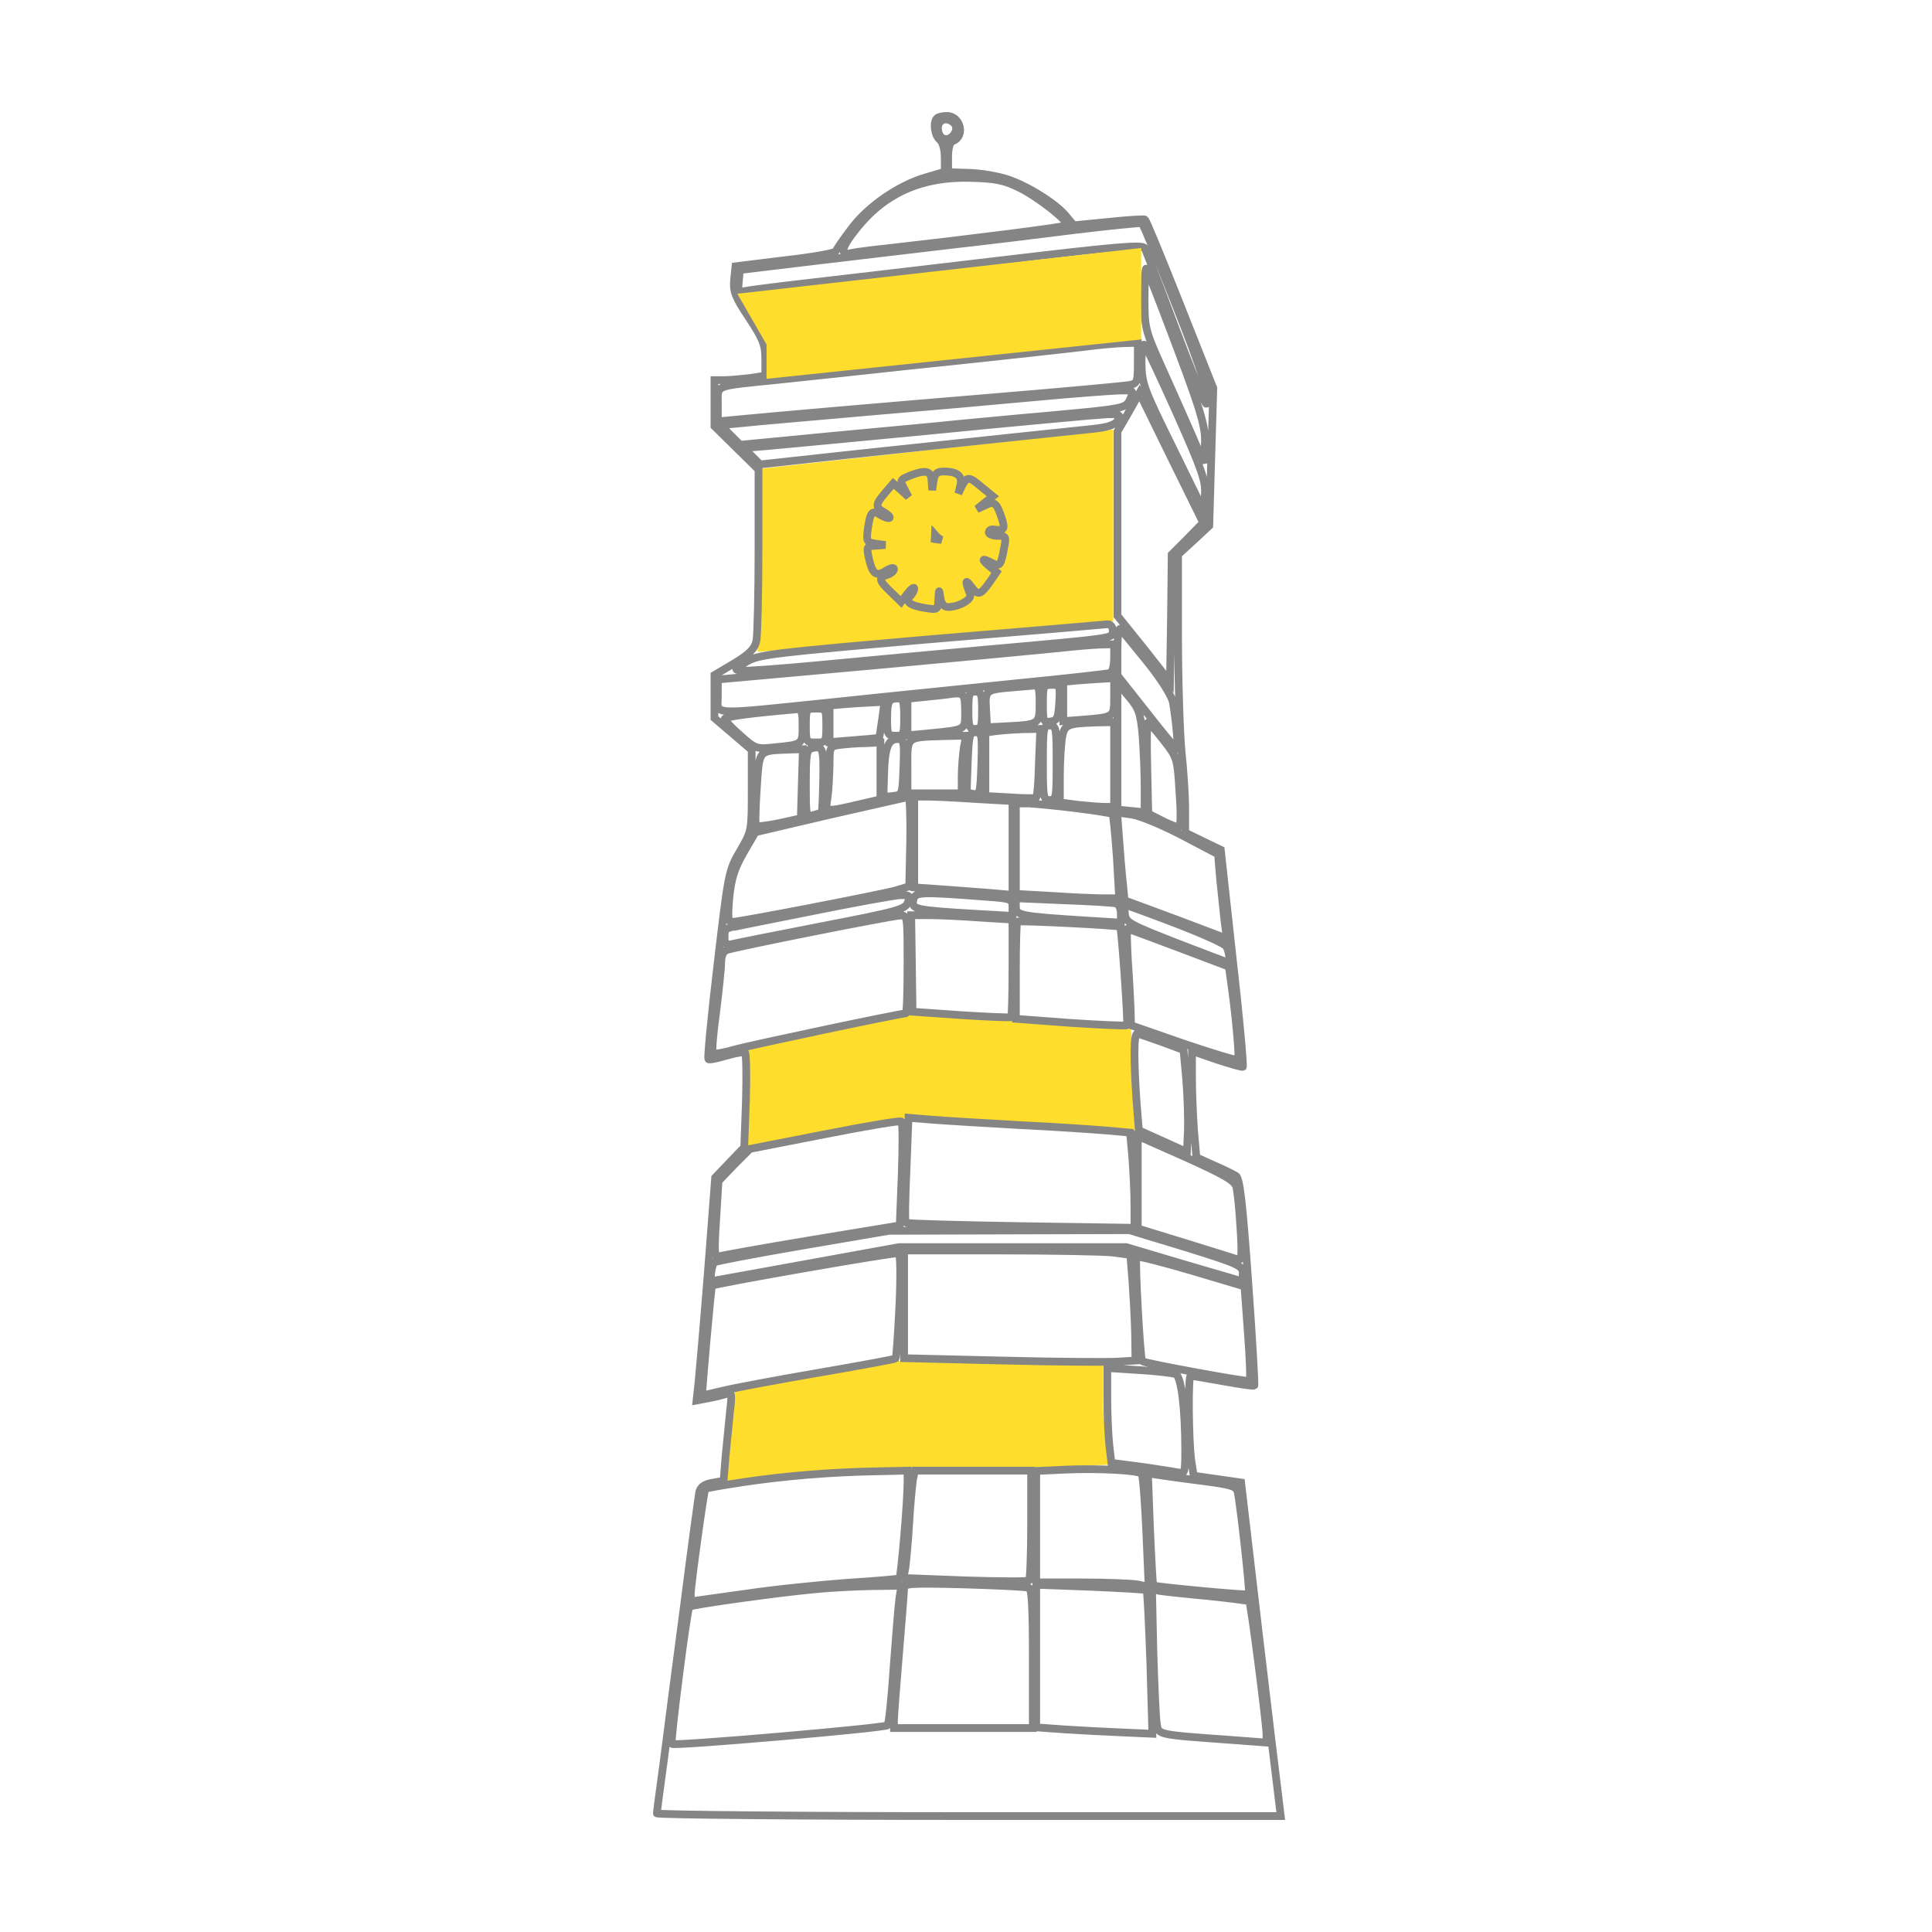 <svg width="50" height="50" viewBox="0 0 50 50" fill="none" xmlns="http://www.w3.org/2000/svg">
<path d="M19.607 12.138L28.811 11.119V13.156V16.082L19.607 16.871V14.044V12.138Z" fill="#FFDD2C"/>
<path d="M19.016 36L23.321 35.211L28.547 35.309V36.46L28.679 37.906L26.247 38.005H23.321L20.922 38.103L18.818 38.333L18.917 37.052L19.016 36Z" fill="#FFDD2C"/>
<path d="M19.279 27.126L23.454 26.238L29.271 26.633L29.304 27.192L29.403 29.328L23.454 28.933L19.279 29.722V28.539V27.126Z" fill="#FFDD2C"/>
<path d="M24.249 3.061C24.143 3.167 24.187 3.5 24.319 3.614C24.398 3.675 24.45 3.868 24.45 4.087V4.446L23.942 4.595C23.241 4.806 22.452 5.349 22.022 5.936C21.821 6.199 21.645 6.462 21.628 6.506C21.61 6.55 21.023 6.655 20.313 6.734L19.034 6.892L18.998 7.242C18.972 7.549 19.025 7.68 19.384 8.224C19.743 8.767 19.805 8.916 19.805 9.293V9.723L19.402 9.784C19.174 9.81 18.876 9.837 18.744 9.837H18.49V10.433V11.029L19.06 11.59L19.63 12.151V14.228C19.63 15.367 19.603 16.428 19.577 16.577C19.533 16.787 19.41 16.919 19.007 17.164L18.49 17.471V18.032V18.584L18.972 18.996L19.454 19.408V20.46C19.454 21.494 19.454 21.512 19.156 22.02C18.858 22.528 18.849 22.581 18.569 24.956C18.411 26.28 18.306 27.384 18.332 27.41C18.35 27.437 18.56 27.393 18.797 27.323C19.034 27.253 19.253 27.218 19.279 27.235C19.314 27.261 19.323 27.822 19.305 28.48L19.261 29.689L18.884 30.084L18.508 30.478L18.323 32.888C18.218 34.212 18.104 35.509 18.078 35.772L18.026 36.245L18.35 36.184C18.534 36.149 18.744 36.096 18.814 36.07C18.937 36.017 18.946 36.079 18.893 36.526C18.867 36.798 18.814 37.324 18.779 37.674L18.727 38.323L18.429 38.375C18.227 38.41 18.122 38.489 18.096 38.621C18.078 38.717 17.894 40.049 17.701 41.566C17.5 43.082 17.263 44.896 17.175 45.598C17.079 46.29 17 46.895 17 46.93C17 46.965 20.637 47 25.073 47H33.145L33.084 46.492C33.049 46.22 32.812 44.274 32.566 42.179L32.12 38.367L31.506 38.279L30.892 38.191L30.831 37.797C30.761 37.297 30.743 35.606 30.814 35.606C30.84 35.606 31.217 35.667 31.646 35.746C32.076 35.825 32.444 35.877 32.461 35.86C32.479 35.842 32.409 34.633 32.304 33.169C32.155 31.083 32.084 30.496 31.988 30.434C31.918 30.39 31.655 30.259 31.41 30.154L30.962 29.952L30.901 29.251C30.875 28.865 30.849 28.243 30.849 27.875V27.2L31.48 27.419C31.83 27.533 32.137 27.621 32.163 27.612C32.19 27.594 32.076 26.323 31.9 24.79L31.594 21.994L31.138 21.774L30.673 21.547V20.924C30.673 20.591 30.63 19.916 30.577 19.434C30.533 18.952 30.489 17.611 30.489 16.454V14.351L30.892 13.982L31.296 13.606L31.348 11.826L31.401 10.047L30.542 7.882C30.069 6.69 29.665 5.7 29.63 5.682C29.604 5.665 29.174 5.691 28.684 5.743L27.79 5.831L27.606 5.612C27.36 5.288 26.589 4.806 26.072 4.639C25.835 4.56 25.388 4.481 25.09 4.473L24.538 4.455V4.069C24.538 3.824 24.582 3.675 24.661 3.649C24.985 3.526 24.862 3 24.503 3C24.398 3 24.275 3.026 24.249 3.061ZM24.704 3.202C24.836 3.368 24.617 3.666 24.415 3.587C24.275 3.535 24.222 3.254 24.336 3.149C24.424 3.053 24.599 3.079 24.704 3.202ZM26.396 4.867C26.887 5.112 27.684 5.743 27.606 5.831C27.57 5.875 25.064 6.19 22.96 6.427C22.548 6.471 22.128 6.524 22.022 6.55C21.715 6.62 21.768 6.401 22.198 5.875C22.925 4.981 23.881 4.569 25.116 4.604C25.765 4.622 25.993 4.665 26.396 4.867ZM30.402 7.821C31.138 9.679 31.375 10.45 31.217 10.45C31.182 10.45 30.822 9.565 30.419 8.487C30.016 7.409 29.657 6.48 29.622 6.418C29.569 6.322 28.815 6.392 26.01 6.725C24.073 6.953 21.847 7.216 21.076 7.304C20.304 7.391 19.542 7.488 19.384 7.514C19.095 7.567 19.095 7.567 19.121 7.277L19.147 6.988L21.119 6.751C22.206 6.62 23.802 6.436 24.669 6.331C25.537 6.234 26.974 6.059 27.869 5.945C28.762 5.84 29.516 5.761 29.551 5.778C29.587 5.796 29.963 6.716 30.402 7.821ZM30.147 8.171C31.103 10.678 31.208 11.029 31.182 11.52L31.155 11.984L30.875 11.327C30.717 10.967 30.375 10.187 30.104 9.591C29.63 8.539 29.622 8.496 29.622 7.716C29.622 7.277 29.639 6.935 29.665 6.953C29.683 6.979 29.902 7.523 30.147 8.171ZM29.446 9.398C29.446 9.872 29.429 9.924 29.253 9.959C29.139 9.986 27.597 10.126 25.809 10.275C22.539 10.547 20.129 10.757 19.13 10.853L18.578 10.906V10.459C18.578 9.951 18.455 10.003 20.068 9.837C20.576 9.784 21.321 9.705 21.733 9.661C22.145 9.618 22.872 9.539 23.355 9.486C25.651 9.249 27.614 9.03 28.131 8.969C28.447 8.925 28.868 8.89 29.078 8.881L29.446 8.873V9.398ZM30.454 10.696C31.112 12.177 31.208 12.449 31.182 12.799L31.147 13.211L30.349 11.581C29.595 10.056 29.551 9.924 29.543 9.398C29.543 9.083 29.578 8.881 29.622 8.925C29.665 8.969 30.034 9.767 30.454 10.696ZM29.253 10.319C29.139 10.573 29.122 10.573 27.123 10.757C26.308 10.827 25.239 10.932 24.757 10.976C24.275 11.029 22.82 11.16 21.523 11.283L19.156 11.511L18.902 11.257L18.648 11.002L19.209 10.95C19.507 10.915 20.962 10.792 22.434 10.661C23.907 10.538 25.879 10.363 26.817 10.275C27.755 10.187 28.71 10.117 28.938 10.108C29.35 10.1 29.35 10.1 29.253 10.319ZM30.735 13.939L30.323 14.351L30.305 15.998L30.279 17.646L29.604 16.787L28.92 15.937V13.553V11.169L29.21 10.669L29.49 10.17L30.314 11.853L31.138 13.527L30.735 13.939ZM28.929 10.88C28.859 10.994 28.692 11.055 28.289 11.099C27.983 11.134 27.01 11.23 26.116 11.327C25.221 11.423 23.407 11.616 22.084 11.756L19.673 12.019L19.454 11.8C19.253 11.607 19.253 11.59 19.41 11.581C19.507 11.581 21.54 11.388 23.924 11.16C26.308 10.924 28.43 10.731 28.64 10.722C28.982 10.713 29.008 10.731 28.929 10.88ZM24.108 12.44L24.126 12.685L24.161 12.44C24.196 12.247 24.249 12.203 24.433 12.203C24.783 12.203 24.915 12.326 24.853 12.562L24.801 12.773L24.897 12.571C25.029 12.326 25.081 12.326 25.414 12.615L25.695 12.843L25.485 13.01L25.283 13.176L25.493 13.08C25.73 12.957 25.791 13.01 25.923 13.404C26.019 13.702 25.993 13.737 25.704 13.702C25.642 13.693 25.59 13.728 25.59 13.781C25.59 13.825 25.695 13.868 25.817 13.868C26.037 13.868 26.045 13.886 25.984 14.193C25.905 14.631 25.87 14.675 25.677 14.57C25.414 14.43 25.379 14.464 25.598 14.649L25.791 14.806L25.598 15.087C25.362 15.411 25.309 15.42 25.116 15.157C24.976 14.973 24.976 15.043 25.108 15.385C25.16 15.516 24.81 15.709 24.538 15.709C24.424 15.709 24.363 15.63 24.336 15.464C24.301 15.236 24.301 15.245 24.284 15.508C24.275 15.779 24.266 15.788 23.951 15.736C23.547 15.674 23.416 15.569 23.556 15.429C23.617 15.367 23.661 15.28 23.661 15.227C23.661 15.183 23.582 15.236 23.486 15.359L23.32 15.578L23.057 15.323C22.741 15.017 22.724 14.955 22.96 14.877C23.057 14.85 23.136 14.78 23.136 14.727C23.136 14.675 23.039 14.701 22.925 14.771C22.671 14.938 22.575 14.859 22.478 14.412C22.425 14.149 22.434 14.132 22.671 14.123L22.916 14.105L22.662 14.07C22.425 14.035 22.417 14.009 22.461 13.676C22.522 13.246 22.575 13.185 22.794 13.334C22.899 13.395 22.995 13.421 23.021 13.404C23.048 13.378 22.978 13.316 22.881 13.255C22.645 13.132 22.653 13.053 22.908 12.755L23.118 12.51L23.32 12.685L23.512 12.861L23.407 12.659C23.285 12.422 23.285 12.414 23.574 12.3C23.959 12.151 24.1 12.186 24.108 12.44ZM28.798 16.323C28.798 16.524 28.929 16.507 25.59 16.805C24.213 16.927 22.25 17.112 21.233 17.208C20.208 17.304 19.279 17.375 19.174 17.357C18.99 17.331 19.007 17.313 19.314 17.129C19.63 16.936 19.989 16.901 24.091 16.542C26.527 16.34 28.587 16.165 28.657 16.156C28.736 16.147 28.798 16.218 28.798 16.323ZM29.7 17.138C30.077 17.611 30.331 18.023 30.358 18.19C30.454 18.794 30.498 19.39 30.463 19.39C30.437 19.39 30.086 18.961 29.674 18.435L28.92 17.48V16.84C28.92 16.445 28.955 16.235 28.999 16.279C29.043 16.331 29.359 16.717 29.7 17.138ZM28.833 17.024C28.833 17.234 28.789 17.392 28.727 17.418C28.666 17.436 27.588 17.559 26.335 17.681C25.081 17.813 22.934 18.023 21.558 18.172C18.297 18.505 18.578 18.523 18.578 18.006V17.585L22.767 17.208C25.064 16.998 27.202 16.796 27.518 16.761C27.834 16.726 28.254 16.691 28.465 16.682L28.833 16.673V17.024ZM28.833 18.032C28.833 18.567 28.85 18.558 27.983 18.628L27.518 18.663V18.155V17.646L27.895 17.611C28.096 17.594 28.394 17.576 28.552 17.567L28.833 17.55V18.032ZM26.904 18.198C26.904 18.742 26.896 18.751 26.072 18.794L25.546 18.821L25.52 18.365C25.493 17.857 25.493 17.848 26.247 17.787C26.44 17.769 26.668 17.751 26.755 17.743C26.878 17.725 26.904 17.804 26.904 18.198ZM27.413 18.181C27.387 18.584 27.36 18.645 27.194 18.672C27.001 18.698 26.992 18.672 26.992 18.216C26.992 17.751 27.001 17.725 27.22 17.725C27.43 17.725 27.439 17.743 27.413 18.181ZM29.569 19.031C29.595 19.39 29.622 19.978 29.622 20.346V21.021L29.271 20.986L28.92 20.951V19.312V17.681L29.218 18.032C29.473 18.33 29.516 18.461 29.569 19.031ZM24.976 18.426C24.976 18.908 25.02 18.882 23.951 18.987L23.486 19.031V18.558V18.084L23.994 18.032C24.266 18.006 24.573 17.971 24.669 17.953C24.941 17.927 24.976 17.971 24.976 18.426ZM25.414 18.383C25.414 18.803 25.397 18.864 25.239 18.864C25.081 18.864 25.064 18.803 25.064 18.383C25.064 17.962 25.081 17.9 25.239 17.9C25.397 17.9 25.414 17.962 25.414 18.383ZM23.398 18.558C23.398 19.014 23.39 19.04 23.179 19.04C22.978 19.04 22.96 19.014 22.96 18.619C22.96 18.155 22.995 18.076 23.241 18.076C23.372 18.076 23.398 18.146 23.398 18.558ZM22.829 18.619C22.794 18.873 22.759 19.092 22.75 19.092C22.75 19.101 22.452 19.128 22.11 19.154L21.47 19.206V18.733V18.26L21.847 18.225C22.049 18.207 22.364 18.19 22.548 18.181L22.89 18.163L22.829 18.619ZM20.769 18.777C20.769 19.268 20.778 19.268 20.059 19.338C19.577 19.39 19.551 19.382 19.156 19.031C18.937 18.838 18.753 18.645 18.753 18.61C18.753 18.549 19.402 18.461 20.62 18.356C20.743 18.339 20.769 18.409 20.769 18.777ZM21.383 18.777C21.383 19.206 21.374 19.215 21.119 19.215C20.865 19.215 20.857 19.206 20.857 18.777C20.857 18.347 20.865 18.339 21.119 18.339C21.374 18.339 21.383 18.347 21.383 18.777ZM28.833 19.785V20.881H28.596C28.456 20.881 28.14 20.854 27.895 20.828L27.43 20.767V20.1C27.43 19.732 27.457 19.285 27.483 19.11C27.544 18.751 27.606 18.724 28.377 18.698L28.833 18.689V19.785ZM30.112 19.154C30.463 19.601 30.472 19.627 30.524 20.504C30.568 21.108 30.559 21.406 30.498 21.406C30.445 21.406 30.253 21.328 30.06 21.231L29.718 21.056L29.692 19.872C29.674 19.224 29.683 18.689 29.709 18.698C29.735 18.698 29.911 18.9 30.112 19.154ZM27.343 19.741C27.343 20.644 27.334 20.705 27.167 20.705C27.001 20.705 26.992 20.644 26.992 19.741C26.992 18.838 27.001 18.777 27.167 18.777C27.334 18.777 27.343 18.838 27.343 19.741ZM26.887 19.732C26.878 20.214 26.843 20.617 26.817 20.644C26.79 20.661 26.484 20.661 26.142 20.635L25.502 20.6V19.785V18.961L25.747 18.926C25.879 18.908 26.194 18.882 26.449 18.873L26.922 18.864L26.887 19.732ZM25.397 19.759C25.37 20.521 25.362 20.574 25.195 20.547C25.099 20.53 25.02 20.504 25.02 20.504C25.02 20.495 25.029 20.144 25.046 19.715C25.073 19.022 25.09 18.952 25.248 18.952C25.406 18.952 25.423 19.005 25.397 19.759ZM24.941 19.364C24.915 19.548 24.888 19.881 24.888 20.109V20.53H24.187H23.486V19.837C23.486 19.04 23.433 19.084 24.485 19.049L25.002 19.04L24.941 19.364ZM23.381 19.846C23.355 20.574 23.355 20.574 23.109 20.6L22.864 20.626L22.881 20.03C22.899 19.338 22.986 19.128 23.232 19.128C23.39 19.128 23.407 19.18 23.381 19.846ZM22.785 19.951V20.688L22.18 20.828C21.347 21.021 21.356 21.021 21.418 20.635C21.444 20.46 21.461 20.083 21.47 19.811C21.47 19.32 21.47 19.312 21.759 19.276C21.908 19.259 22.206 19.233 22.417 19.233L22.785 19.215V19.951ZM21.304 20.179C21.295 20.635 21.277 21.012 21.268 21.021C21.26 21.029 21.163 21.064 21.058 21.091C20.857 21.152 20.857 21.143 20.857 20.276C20.857 19.522 20.874 19.399 21.014 19.364C21.295 19.294 21.321 19.355 21.304 20.179ZM20.751 20.285L20.725 21.178L20.173 21.301C19.866 21.363 19.594 21.398 19.568 21.371C19.542 21.345 19.551 20.916 19.586 20.407C19.656 19.382 19.603 19.434 20.445 19.399L20.778 19.39L20.751 20.285ZM23.556 21.774L23.53 22.94L23.179 23.045C22.794 23.151 19.139 23.861 18.937 23.861C18.841 23.861 18.832 23.738 18.876 23.221C18.928 22.73 19.007 22.476 19.244 22.064L19.551 21.538L21.496 21.082C22.566 20.837 23.477 20.635 23.512 20.626C23.547 20.617 23.565 21.143 23.556 21.774ZM25.265 20.679L26.203 20.732V21.941V23.159L25.704 23.116C25.423 23.089 24.853 23.054 24.433 23.019L23.661 22.966V21.792V20.617H23.994C24.187 20.617 24.757 20.644 25.265 20.679ZM27.842 20.916C28.342 20.977 28.762 21.047 28.789 21.064C28.815 21.091 28.859 21.59 28.903 22.178L28.964 23.247H28.561C28.342 23.247 27.737 23.221 27.229 23.186L26.291 23.133V21.959V20.793H26.624C26.799 20.802 27.351 20.854 27.842 20.916ZM30.603 21.625L31.523 22.108L31.576 22.747C31.611 23.089 31.664 23.58 31.69 23.834L31.751 24.29L30.428 23.79L29.104 23.3L29.061 22.853C29.034 22.616 28.99 22.099 28.964 21.722L28.912 21.029L29.297 21.082C29.516 21.117 30.086 21.354 30.603 21.625ZM25.572 23.212C26.177 23.256 26.203 23.273 26.203 23.484V23.703L25.265 23.65C23.679 23.554 23.591 23.536 23.635 23.3C23.679 23.081 23.758 23.072 25.572 23.212ZM23.495 23.352C23.433 23.536 23.232 23.589 21.286 23.966C20.112 24.194 19.06 24.404 18.955 24.43C18.788 24.465 18.753 24.439 18.753 24.255C18.753 24.132 18.762 24.036 18.779 24.036C18.788 24.027 19.743 23.834 20.9 23.606C22.057 23.37 23.127 23.177 23.285 23.168C23.539 23.159 23.565 23.177 23.495 23.352ZM28.903 23.387C28.955 23.405 29.008 23.519 29.008 23.65V23.878L28.158 23.826C26.37 23.712 26.291 23.694 26.291 23.457V23.247L27.544 23.3C28.228 23.326 28.841 23.361 28.903 23.387ZM30.419 23.896C31.103 24.159 31.699 24.422 31.734 24.492C31.804 24.597 31.848 24.912 31.795 24.912C31.778 24.912 31.182 24.684 30.454 24.404C29.245 23.931 29.139 23.878 29.113 23.659C29.096 23.527 29.104 23.422 29.131 23.422C29.148 23.422 29.735 23.633 30.419 23.896ZM23.486 24.956C23.486 25.657 23.468 26.227 23.442 26.227C23.293 26.227 19.489 27.034 19.034 27.156C18.735 27.244 18.473 27.288 18.446 27.261C18.42 27.235 18.455 26.753 18.534 26.192C18.604 25.631 18.665 25.053 18.665 24.904C18.665 24.746 18.718 24.623 18.806 24.588C19.016 24.509 23.057 23.703 23.293 23.694C23.486 23.685 23.486 23.694 23.486 24.956ZM25.353 23.747L26.203 23.799V25.044C26.203 25.727 26.186 26.306 26.168 26.323C26.151 26.341 25.563 26.315 24.871 26.271L23.617 26.183L23.6 24.93L23.582 23.685H24.038C24.292 23.685 24.88 23.712 25.353 23.747ZM28.99 23.983C29.026 24.027 29.201 26.499 29.166 26.534C29.148 26.551 28.491 26.525 27.711 26.473L26.291 26.367V25.131C26.291 24.448 26.308 23.869 26.326 23.852C26.361 23.817 28.947 23.948 28.99 23.983ZM30.507 24.527L31.804 25.017L31.848 25.342C31.971 26.157 32.084 27.384 32.041 27.428C32.014 27.454 31.383 27.261 30.63 27.007L29.271 26.534L29.262 26.139C29.253 25.92 29.227 25.359 29.192 24.886C29.166 24.422 29.157 24.036 29.174 24.036C29.192 24.036 29.788 24.255 30.507 24.527ZM30.06 26.963L30.63 27.174L30.7 27.945C30.735 28.375 30.752 28.971 30.743 29.268L30.717 29.812L30.095 29.532L29.473 29.251L29.411 28.471C29.341 27.428 29.341 26.753 29.429 26.753C29.464 26.753 29.744 26.849 30.06 26.963ZM23.337 30.39L23.285 31.714L20.997 32.091C19.735 32.301 18.657 32.494 18.587 32.52C18.49 32.555 18.481 32.389 18.534 31.565L18.595 30.566L18.998 30.145L19.41 29.733L21.339 29.356C22.399 29.146 23.293 28.997 23.328 29.023C23.363 29.049 23.363 29.672 23.337 30.39ZM26.422 29.119C27.343 29.163 28.351 29.233 28.666 29.26L29.245 29.312L29.306 29.97C29.332 30.338 29.359 30.89 29.359 31.206V31.775L26.422 31.732C24.81 31.705 23.468 31.67 23.442 31.644C23.416 31.626 23.425 31.004 23.46 30.268L23.512 28.927L24.135 28.979C24.477 29.006 25.511 29.067 26.422 29.119ZM31.997 30.715C32.023 30.829 32.076 31.302 32.102 31.775C32.146 32.441 32.137 32.626 32.049 32.599C31.997 32.582 31.383 32.389 30.7 32.178L29.446 31.793V30.592V29.4L30.691 29.952C31.681 30.399 31.953 30.557 31.997 30.715ZM30.7 32.284C32.049 32.704 32.163 32.757 32.163 32.95C32.163 33.055 32.146 33.151 32.128 33.151C32.111 33.151 31.436 32.95 30.621 32.713L29.148 32.275H26.203H23.267L20.857 32.713C19.533 32.95 18.438 33.151 18.429 33.151C18.359 33.151 18.42 32.713 18.49 32.669C18.543 32.634 19.577 32.441 20.795 32.231L23.004 31.854L26.116 31.845L29.227 31.837L30.7 32.284ZM23.276 33.791C23.241 34.519 23.197 35.132 23.179 35.159C23.153 35.176 22.259 35.343 21.19 35.527C20.112 35.711 18.998 35.921 18.709 35.991C18.42 36.061 18.183 36.114 18.174 36.105C18.157 36.079 18.402 33.3 18.429 33.274C18.481 33.221 23.188 32.398 23.258 32.433C23.302 32.459 23.311 33.038 23.276 33.791ZM28.798 32.415L29.253 32.477L29.306 33.143C29.332 33.511 29.367 34.124 29.376 34.51L29.385 35.211L28.955 35.237C28.719 35.255 27.369 35.246 25.966 35.211L23.398 35.15V33.756V32.363H25.879C27.238 32.363 28.552 32.389 28.798 32.415ZM32.295 34.501C32.347 35.167 32.365 35.719 32.339 35.737C32.277 35.772 29.622 35.281 29.56 35.229C29.508 35.167 29.367 32.617 29.411 32.529C29.429 32.494 30.069 32.661 30.822 32.88L32.207 33.292L32.295 34.501ZM30.428 35.562C30.568 35.623 30.673 36.429 30.673 37.551C30.673 38.086 30.656 38.156 30.524 38.112C30.437 38.095 30.007 38.025 29.569 37.963L28.763 37.858L28.71 37.411C28.684 37.166 28.657 36.614 28.657 36.184V35.404L29.473 35.457C29.919 35.483 30.349 35.535 30.428 35.562ZM29.543 38.139C29.578 38.165 29.63 38.84 29.665 39.629L29.727 41.066L29.446 41.005C29.288 40.978 28.631 40.952 27.991 40.952H26.817V39.506V38.069L27.588 38.033C28.447 37.998 29.464 38.051 29.543 38.139ZM23.486 38.384C23.486 38.866 23.32 40.803 23.276 40.847C23.258 40.864 22.653 40.917 21.943 40.961C21.225 41.014 20.015 41.136 19.261 41.25L17.877 41.443V41.259C17.877 41.031 18.218 38.568 18.253 38.533C18.262 38.516 18.709 38.437 19.235 38.358C20.287 38.2 21.532 38.095 22.724 38.077L23.486 38.06V38.384ZM26.685 39.453C26.685 40.225 26.659 40.873 26.633 40.9C26.606 40.935 25.861 40.926 24.985 40.9L23.381 40.838L23.433 40.566C23.451 40.417 23.504 39.9 23.53 39.418C23.556 38.936 23.609 38.437 23.626 38.296L23.679 38.06H25.178H26.685V39.453ZM31.138 38.331C31.883 38.428 31.997 38.463 32.032 38.621C32.102 38.936 32.356 41.224 32.321 41.259C32.286 41.294 29.884 41.066 29.849 41.031C29.832 41.014 29.797 40.347 29.762 39.559L29.709 38.13L29.99 38.174C30.147 38.2 30.665 38.27 31.138 38.331ZM26.624 41.092C26.703 41.11 26.729 41.557 26.729 42.924V44.721H24.932H23.136V44.52C23.136 44.414 23.197 43.634 23.267 42.793C23.337 41.951 23.398 41.189 23.398 41.11C23.398 40.978 23.53 40.97 24.959 41.005C25.809 41.031 26.562 41.066 26.624 41.092ZM23.276 41.364C23.249 41.548 23.188 42.346 23.127 43.143C23.074 43.941 23.004 44.616 22.969 44.651C22.908 44.721 17.447 45.194 17.386 45.133C17.342 45.089 17.78 41.645 17.841 41.583C17.877 41.531 20.173 41.215 21.032 41.136C21.444 41.092 22.128 41.057 22.548 41.049L23.328 41.04L23.276 41.364ZM29.674 41.154C29.692 41.171 29.735 42.013 29.77 43.029L29.823 44.87L29.043 44.835C28.613 44.818 27.939 44.782 27.544 44.756L26.817 44.704V42.863V41.014L28.228 41.066C29.008 41.101 29.665 41.136 29.674 41.154ZM31.243 41.303C31.822 41.364 32.312 41.425 32.33 41.443C32.374 41.487 32.768 44.555 32.777 44.888V45.098L31.971 45.037C29.911 44.888 29.981 44.905 29.937 44.598C29.911 44.449 29.876 43.608 29.849 42.731L29.814 41.127L29.998 41.171C30.104 41.189 30.665 41.25 31.243 41.303Z" stroke="#858585" stroke-width="0.2"/>
<path d="M24.242 13.96C24.277 13.965 24.319 13.969 24.364 13.973C24.297 13.936 24.242 13.892 24.197 13.84C24.196 13.864 24.195 13.888 24.194 13.909C24.193 13.924 24.192 13.938 24.191 13.952C24.206 13.955 24.223 13.957 24.242 13.96Z" stroke="#858585" stroke-width="0.2"/>
<path d="M19.082 7.602L29.534 6.418V7.602V8.785L19.838 9.804V8.916L19.082 7.602Z" fill="#FFDD2C"/>
</svg>
